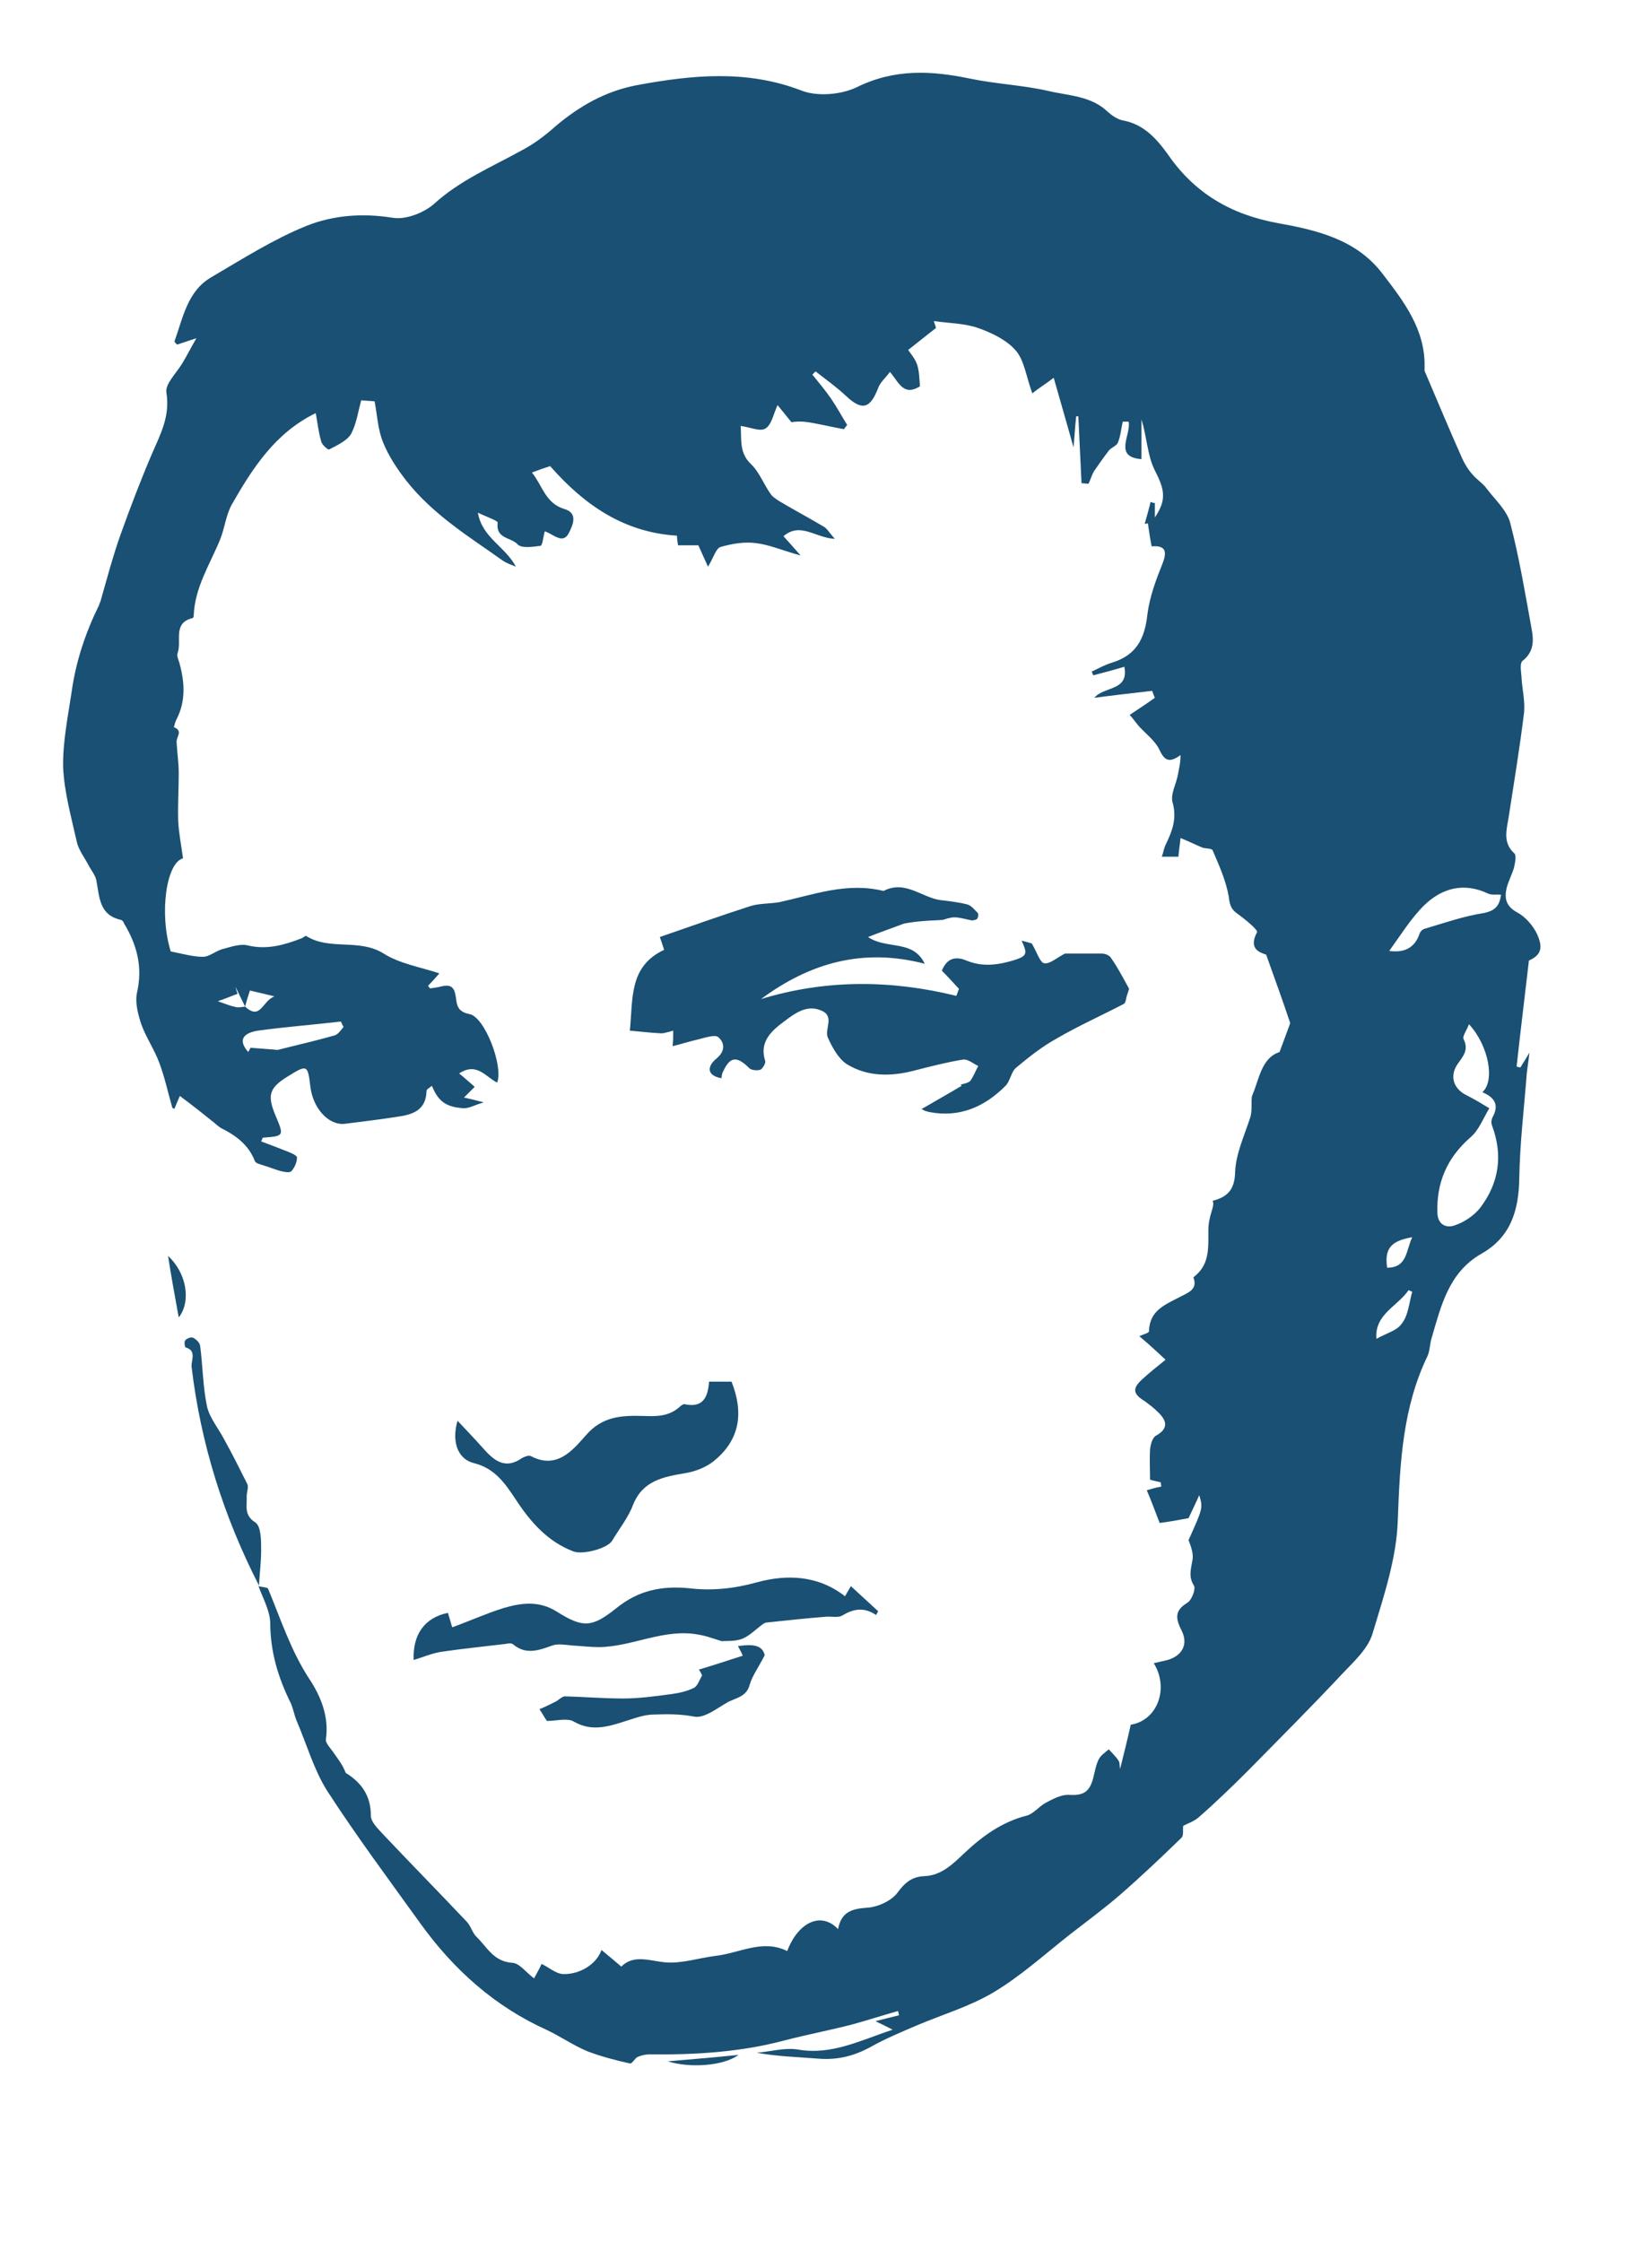 <?xml version="1.0" encoding="utf-8"?>
<!-- Generator: Adobe Illustrator 17.0.0, SVG Export Plug-In . SVG Version: 6.00 Build 0)  -->
<!DOCTYPE svg PUBLIC "-//W3C//DTD SVG 1.1//EN" "http://www.w3.org/Graphics/SVG/1.1/DTD/svg11.dtd">
<svg version="1.1" id="napoleon2" xmlns="http://www.w3.org/2000/svg" xmlns:xlink="http://www.w3.org/1999/xlink" x="0px" y="0px"
	 width="308.7px" height="419px" viewBox="0 0 308.7 419" enable-background="new 0 0 308.7 419" xml:space="preserve">
<g>
	<path fill="#195073" d="M48.3,296.4c0.6,0.2,1.7,0.2,1.8,0.5c2.4,5.8,4.3,11.7,7.8,17c2.1,3.2,3.6,7,3,11.1
		c-0.1,0.7,0.7,1.5,1.2,2.2c0.9,1.3,1.9,2.5,2.5,4.1c2.9,1.8,4.7,4.2,4.7,8c0,1.2,1.4,2.5,2.3,3.5c5.2,5.5,10.5,10.9,15.7,16.4
		c0.7,0.8,1,2,1.7,2.7c2,1.9,3.2,4.7,6.8,4.9c1.3,0.1,2.5,1.8,4,2.9c0.6-1.1,1.2-2.2,1.4-2.7c1.3,0.6,2.6,1.8,4,1.9
		c3.2,0.1,6.3-1.9,7.2-4.5c1.2,1,2.3,1.9,3.7,3.1c2.3-2.3,5.2-1.1,8.1-0.8c3.1,0.3,6.3-0.8,9.5-1.2c4.5-0.5,8.8-3.2,13.4-0.9
		c2.1-5.5,6.4-7.4,9.5-4.1c0.6-3.1,2.4-3.8,5.4-4c2-0.1,4.6-1.3,5.7-2.8c1.4-1.9,2.7-3,5-3.1c3.2-0.1,5.4-2.3,7.5-4.3
		c3.4-3.2,7-5.8,11.6-7c1.3-0.3,2.3-1.7,3.6-2.4c1.3-0.7,2.8-1.5,4.2-1.5c2.7,0.2,4-0.4,4.7-3.2c0.3-1.2,0.5-2.4,1-3.4
		c0.4-0.8,1.2-1.3,1.9-1.9c0.6,0.7,1.3,1.3,1.8,2.1c0.3,0.4,0.2,1.1,0.3,1.6c0.7-2.8,1.4-5.6,2-8.3c5-0.8,7.2-6.8,4.3-11.5
		c0.9-0.2,1.8-0.4,2.6-0.6c2.7-0.8,3.9-2.9,2.6-5.5c-1.1-2.2-1.4-3.7,1.1-5.2c0.8-0.5,1.6-2.6,1.2-3.2c-1-1.6-0.6-2.9-0.3-4.6
		c0.3-1.2-0.2-2.6-0.7-3.9c2.7-6,2.7-6,2-8.4c-0.7,1.6-1.5,3.2-2,4.3c-2.1,0.4-3.8,0.7-5.4,0.9c-0.7-1.8-1.5-4-2.4-6.1
		c0.6-0.2,1.6-0.5,2.7-0.7c0-0.3-0.1-0.5-0.1-0.8c-0.9-0.2-1.8-0.4-2-0.5c0-2-0.1-3.8,0-5.6c0.1-0.9,0.4-2.2,1.1-2.6
		c2.5-1.4,2-2.9,0.3-4.5c-0.7-0.7-1.5-1.3-2.3-1.9c-2.3-1.4-2.5-2.4-0.5-4.2c1.3-1.2,2.7-2.3,4.3-3.6c-1.6-1.5-2.9-2.7-4.2-3.8
		c-0.2-0.2-0.5-0.4-0.7-0.6c0.6-0.3,1.8-0.6,1.8-0.9c0.1-4,3.1-5,5.9-6.5c1.3-0.7,3.3-1.3,2.4-3.6c3-2.3,2.8-5.2,2.8-8.7
		c0-3.1,1.3-4.5,0.8-5.6c2.7-0.7,4.1-2,4.2-5.3c0.1-3.4,1.7-6.8,2.8-10.2c0.5-1.5,0.1-3.4,0.4-4.2c1.3-3,1.7-7,5.1-8.1
		c0.7-1.9,1.3-3.5,2-5.4c-1.2-3.6-2.7-7.8-4.5-12.8c-1.1-0.4-3.4-1-1.7-4.2c0.2-0.4-2.2-2.4-3.6-3.4c-1.3-0.9-1.5-1.7-1.7-3.3
		c-0.5-2.9-1.8-5.8-3-8.6c-0.2-0.4-1.3-0.3-1.9-0.5c-1.2-0.5-2.4-1.1-4.1-1.8c-0.1,1.1-0.3,2.2-0.4,3.5c-0.8,0-1.8,0-3.1,0
		c0.3-0.8,0.4-1.6,0.7-2.2c1.2-2.5,2.2-4.9,1.3-8c-0.4-1.5,0.7-3.4,1-5.1c0.2-1.1,0.5-2.2,0.5-3.7c-2.3,1.7-3.1,0.8-4-1.1
		c-0.8-1.6-2.4-2.8-3.7-4.2c-0.7-0.8-1.3-1.7-1.8-2.2c1.6-1.1,3.2-2.1,4.7-3.2c-0.2-0.4-0.3-0.8-0.5-1.3c-3.5,0.4-7,0.8-10.8,1.3
		c1.8-2.2,6.5-1.2,5.6-5.8c-2,0.6-3.9,1.1-5.8,1.6c-0.1-0.2-0.2-0.5-0.3-0.7c1.3-0.6,2.5-1.3,3.9-1.7c4.4-1.4,6-4.4,6.5-8.9
		c0.4-3.3,1.6-6.5,2.8-9.5c1-2.5,0.5-3.5-2-3.3c-0.3-1.5-0.5-2.9-0.7-4.3c-0.2,0-0.4,0.1-0.6,0.1c0.4-1.4,0.8-2.8,1.1-4.1
		c0.3,0.1,0.5,0.2,0.8,0.2c0,0.8,0,1.6,0,2.7c2.3-3.4,1.8-5.3-0.1-9c-1.3-2.7-1.4-6.1-2.4-9.3c0,2.5,0,4.9,0,7.4
		c-5.3-0.4-1.9-4.5-2.4-7c-0.4,0-0.8,0-1.1,0c-0.3,1.3-0.4,2.7-0.9,3.9c-0.2,0.6-1.2,0.9-1.7,1.5c-1,1.3-1.9,2.6-2.8,3.9
		c-0.4,0.7-0.6,1.5-1,2.3c-0.4,0-0.9-0.1-1.3-0.1c-0.2-4.2-0.4-8.3-0.6-12.5c-0.1,0-0.3,0-0.4,0c-0.2,1.8-0.3,3.7-0.5,5.8
		c-1.3-4.7-2.6-9.1-3.7-13c-1.3,1-2.6,1.8-4,2.9c-1.2-3.3-1.5-6.2-3.1-8c-1.7-2-4.5-3.3-7-4.2c-2.6-0.9-5.5-0.9-8.3-1.3
		c0.1,0.4,0.3,0.8,0.4,1.3c-1.7,1.3-3.4,2.7-5.2,4.1c0.4,0.6,1.3,1.6,1.7,2.8c0.4,1.3,0.4,2.7,0.5,4c-3.1,1.9-3.9-0.7-5.6-2.7
		c-0.8,1.1-1.8,1.9-2.2,3c-1.5,3.9-3,4.3-6,1.5c-1.8-1.7-3.8-3.1-5.7-4.6c-0.2,0.2-0.4,0.4-0.6,0.6c1.2,1.5,2.4,2.9,3.5,4.5
		c1.1,1.6,2,3.3,3,4.9c-0.2,0.3-0.4,0.5-0.6,0.8c-1.7-0.3-3.4-0.7-5-1c-1.5-0.3-3.1-0.6-4.8-0.3c-0.8-1-1.7-2.1-2.6-3.2
		c-0.8,1.7-1.1,3.7-2.3,4.4c-1,0.6-2.9-0.3-4.6-0.5c0.2,2.5-0.3,5,1.9,7.1c1.6,1.5,2.4,3.8,3.7,5.6c0.4,0.6,1.1,1,1.7,1.4
		c2.7,1.6,5.5,3.1,8.2,4.7c0.7,0.4,1.1,1.2,2.1,2.3c-3.7-0.2-6.4-3.2-9.6-0.5c1,1.1,1.8,2,3.2,3.6c-3.3-0.9-5.8-2-8.3-2.3
		c-2.2-0.3-4.5,0.1-6.6,0.7c-0.9,0.2-1.3,1.9-2.4,3.7c-0.7-1.5-1.2-2.7-1.8-4c-1,0-2.3,0-3.8,0c-0.1-0.6-0.2-1.3-0.2-1.8
		c-9.8-0.6-17.2-5.6-23.7-13c-0.2,0.1-0.9,0.3-1.5,0.5c-0.5,0.2-1.1,0.4-1.9,0.7c2,2.5,2.5,5.7,6,6.8c2.5,0.7,1.8,2.7,1,4.3
		c-0.9,2-2.2,1.1-3.5,0.4c-0.5-0.3-1-0.5-1.1-0.5c-0.3,1-0.4,2.6-0.8,2.7c-1.5,0.2-3.6,0.5-4.3-0.3c-1.2-1.3-4.1-1-3.7-4
		c0.1-0.4-2.1-1.1-3.7-1.9c0.8,4.7,5.1,6.3,7.1,10.1c-1-0.4-1.8-0.7-2.4-1.1C88,100.5,81,96.3,75.9,89.8c-1.7-2.2-3.3-4.6-4.3-7.1
		c-1-2.4-1.1-5.1-1.6-7.7c-0.9-0.1-1.7-0.1-2.5-0.2c-0.6,2.2-0.9,4.4-1.9,6.3c-0.8,1.3-2.6,2.1-4.1,2.9c-0.2,0.1-1.4-0.9-1.5-1.6
		c-0.5-1.7-0.7-3.6-1-5.2c-7.6,3.7-11.8,10.3-15.7,17.1c-1.1,2-1.3,4.4-2.2,6.6c-1.9,4.6-4.7,8.9-4.9,14.1c0,0.2-0.1,0.5-0.2,0.5
		c-3.8,0.9-2,4.3-2.8,6.5c-0.2,0.5,0.1,1.2,0.3,1.8c1,3.6,1.3,7.2-0.6,10.8c-0.2,0.4-0.4,1.3-0.4,1.3c1.8,0.7,0.4,1.8,0.5,2.8
		c0.1,1.9,0.4,3.9,0.4,5.8c0,3-0.2,5.9-0.1,8.9c0.1,2.3,0.6,4.7,0.9,7c-3.1,0.8-4.5,10.2-2.3,17.4c2.1,0.4,4.1,1,6,1
		c1.3,0,2.5-1.2,3.9-1.5c1.5-0.4,3.2-1,4.6-0.6c3.5,0.8,6.7-0.1,9.8-1.3c0.4-0.1,0.9-0.6,1-0.5c4.4,2.8,9.9,0.4,14.5,3.3
		c3,1.9,6.8,2.5,10.4,3.7c-0.8,0.9-1.4,1.6-2.1,2.3c0.1,0.2,0.2,0.4,0.4,0.5c0.7-0.1,1.5-0.2,2.2-0.4c1.4-0.3,2.2,0,2.5,1.6
		c0.3,1.4,0,3.1,2.6,3.6c2.9,0.5,6.4,9.8,5.2,12.8c-2.1-1-3.8-3.9-7.1-1.7c1.1,0.9,2.1,1.8,2.9,2.5c-0.7,0.7-1.4,1.4-2,2
		c0.9,0.2,1.8,0.4,3.7,0.9c-1.7,0.5-2.7,1.1-3.7,1.1c-3.4-0.2-4.8-1.3-6-4.2c-0.4,0.4-1,0.6-1,1c-0.1,3.6-2.6,4.4-5.5,4.8
		c-3.2,0.5-6.5,0.9-9.7,1.3c-3,0.4-6-2.8-6.5-6.9c-0.5-4.2-0.6-4.2-4.3-1.9c-3.4,2.1-3.8,3.5-2.2,7.3c1.6,3.8,1.6,3.8-2.4,4.1
		c-0.1,0.2-0.2,0.5-0.3,0.7c1.6,0.6,3.2,1.2,4.7,1.8c0.8,0.3,2,0.8,2,1.2c0,0.9-0.5,2-1.1,2.6c-0.3,0.3-1.4,0.1-2.1-0.1
		c-1-0.3-2-0.7-3-1c-0.6-0.2-1.6-0.4-1.7-0.9c-1.2-3-3.5-4.7-6.3-6.1c-0.5-0.3-0.9-0.7-1.4-1.1c-2-1.6-4-3.2-6.3-4.9
		c-0.6,1.4-0.8,1.9-1,2.4c-0.2-0.1-0.4-0.1-0.4-0.2c-0.8-2.8-1.4-5.6-2.4-8.3c-0.9-2.5-2.5-4.8-3.4-7.3c-0.6-1.8-1.2-4.1-0.8-5.9
		c1.1-4.8,0-8.9-2.4-12.9c-0.1-0.3-0.3-0.6-0.6-0.7c-4.1-0.9-4-4.3-4.6-7.4c-0.2-1-1-1.9-1.5-2.9c-0.8-1.5-1.9-2.9-2.2-4.5
		c-1-4.5-2.3-9.1-2.5-13.7c-0.1-4.7,0.9-9.5,1.6-14.2c0.8-5.7,2.6-11,5.1-16.1c0.1-0.3,0.2-0.6,0.3-0.8c1.2-4.2,2.3-8.4,3.8-12.6
		c1.8-5,3.7-10,5.8-14.9c1.6-3.7,3.4-7,2.7-11.4c-0.3-1.6,1.8-3.6,2.9-5.4c0.8-1.3,1.5-2.7,2.7-4.8c-1.8,0.6-2.7,0.9-3.6,1.2
		c-0.3-0.3-0.5-0.5-0.5-0.6c1.6-4.4,2.4-9.4,6.9-12c5.8-3.4,11.6-7.1,17.8-9.6c5-2,10.5-2.4,16.1-1.5c2.4,0.4,5.7-0.9,7.6-2.5
		c4.9-4.5,10.9-7,16.5-10.1c2.3-1.2,4.4-2.8,6.3-4.5c4.5-3.8,9.4-6.6,15.3-7.7c10.3-1.9,20.4-2.9,30.6,1c3,1.2,7.5,0.8,10.4-0.6
		c7.1-3.5,14-3.1,21.2-1.6c4.8,1,9.8,1.2,14.6,2.3c3.8,0.9,8,0.9,11.1,3.9c0.8,0.7,1.8,1.4,2.8,1.6c3.9,0.7,6.3,3.4,8.4,6.3
		c5,7.3,11.8,11.3,20.6,12.9c7.2,1.3,14.6,3,19.5,9.4c4,5.2,8.1,10.5,7.9,17.6c0,0.2,0,0.4,0,0.6c2.3,5.4,4.6,10.9,7,16.3
		c0.5,1.1,1.1,2.1,1.9,3c0.8,1,2,1.7,2.7,2.7c1.6,2.1,3.8,4.1,4.4,6.4c1.7,6.5,2.8,13.2,4,19.8c0.4,2.1,0.5,4.3-1.7,6
		c-0.5,0.4-0.3,1.8-0.2,2.8c0.1,2.3,0.7,4.6,0.5,6.8c-0.8,6.6-1.9,13.2-2.9,19.7c-0.4,2.4-1.1,4.7,1.1,6.7c0.4,0.4,0.1,1.8-0.1,2.7
		c-0.4,1.3-1.1,2.6-1.4,3.9c-0.4,1.9,0,3.3,2,4.4c1.5,0.8,2.8,2.3,3.6,3.8c1.4,2.9,0.8,4.2-1.4,5.2c-0.8,6.9-1.6,13.4-2.3,19.8
		c0.2,0.1,0.5,0.1,0.7,0.2c0.4-0.7,0.9-1.4,1.7-2.8c-0.2,1.8-0.4,2.9-0.5,3.9c-0.5,6.5-1.3,13.1-1.4,19.6c-0.1,6-1.6,11-7.1,14.1
		c-6.1,3.5-7.5,9.7-9.3,15.8c-0.3,1-0.3,2.2-0.7,3.2c-4.7,9.7-5.2,20-5.6,30.7c-0.2,7.1-2.6,14.2-4.7,21.2c-0.8,2.8-3.4,5.2-5.5,7.4
		c-5.8,6.2-11.8,12.2-17.7,18.2c-3,3-6.1,6-9.3,8.8c-0.9,0.8-2.2,1.2-2.9,1.6c-0.1,0.8,0.1,1.8-0.3,2.2c-3.7,3.6-7.5,7.2-11.4,10.6
		c-3.1,2.7-6.4,5.1-9.6,7.6c-4.7,3.7-9.2,7.8-14.3,10.8c-4.4,2.6-9.5,4.1-14.2,6.1c-2.8,1.2-5.7,2.4-8.4,3.9
		c-3.2,1.8-6.4,2.6-10,2.3c-3.8-0.3-7.6-0.4-11.5-1.1c2.6-0.2,5.2-1,7.7-0.6c6.3,1.1,11.6-1.7,17.7-3.7c-1.1-0.6-1.8-0.9-3.2-1.6
		c1.9-0.5,3.2-0.8,4.4-1.1c-0.1-0.3-0.1-0.6-0.2-0.8c-2.8,0.8-5.6,1.7-8.5,2.5c-4.2,1.1-8.5,1.9-12.7,3c-8.3,2.2-16.7,2.7-25.2,2.6
		c-0.8,0-1.6,0.2-2.3,0.5c-0.5,0.3-1,1.3-1.4,1.2c-2.7-0.6-5.4-1.3-8-2.3c-2.6-1.1-4.9-2.7-7.4-3.9c-9.8-4.4-17.5-11.3-23.7-19.9
		c-5.9-8.2-12-16.4-17.5-24.9c-2.5-4-3.8-8.7-5.7-13.1c-0.4-1-0.6-2.1-1-3.1c-2.4-4.8-3.9-9.7-3.9-15.2
		C50.4,300.9,49.1,298.6,48.3,296.4L48.3,296.4z M45.8,188.1c2.9,2.7,3.2-1.1,5.5-1.9c-2-0.5-3.3-0.8-4.6-1.1
		C46.3,186.3,46,187.3,45.8,188.1c-0.6-1.2-1.2-2.5-1.8-3.7c0.1,0.4,0.2,0.8,0.4,1.3c-1.3,0.5-2.5,1-3.7,1.4
		c1.4,0.5,2.4,0.9,3.4,1.1C44.6,188.3,45.2,188.2,45.8,188.1z M278.3,207.1c-1.2,2-2,4.2-3.6,5.5c-4.3,3.8-6.3,8.4-6.1,14.1
		c0.1,2.3,1.8,2.8,3.2,2.3c1.8-0.6,3.6-1.8,4.8-3.3c3.5-4.6,4.3-9.8,2.2-15.4c-0.2-0.5-0.1-1.2,0.2-1.7c1.2-2.3,0.1-3.6-2-4.5
		c2.4-2.1,1.2-8.7-2.5-12.7c-0.4,1.1-1.3,2.3-1,2.8c1,2-0.1,3.2-1.1,4.6c-1.6,2.3-0.8,4.7,1.7,5.9
		C275.5,205.4,276.8,206.2,278.3,207.1z M280.5,167.2c-0.9-0.1-1.7,0.1-2.4-0.2c-4.6-2.2-8.7-1-12,2.2c-2.5,2.5-4.4,5.6-6.5,8.5
		c2.9,0.4,4.8-0.6,5.7-3.3c0.1-0.3,0.5-0.7,0.8-0.8c3.7-1.1,7.4-2.4,11.3-3C279.6,170.1,280.2,169.1,280.5,167.2z M46.4,196.6
		c0.1-0.3,0.3-0.5,0.4-0.8c1.3,0.1,2.6,0.2,3.9,0.3c0.4,0,0.8,0.1,1.2,0.1c3.5-0.9,7.1-1.7,10.6-2.7c0.7-0.2,1.2-1,1.7-1.6
		c-0.2-0.3-0.3-0.6-0.5-1c-5.2,0.6-10.4,1-15.5,1.7C45.1,193.1,44.6,194.6,46.4,196.6z M263.9,241.4c-0.2-0.1-0.4-0.2-0.7-0.3
		c-2,3-6.4,4.5-6,9.1c1.7-1,3.8-1.5,4.7-2.8C263.2,245.8,263.3,243.4,263.9,241.4z M263.9,231.2c-4,0.7-5.2,2.1-4.7,5.7
		C263,236.9,262.7,233.7,263.9,231.2z"/>
	<path fill="#195073" d="M172.8,180.1c-11.5-3-21.4-0.2-30.6,6.6c12.1-3.7,24.3-3.6,36.5-0.6c0.2-0.4,0.3-0.9,0.5-1.3
		c-1-1.1-2-2.2-3.2-3.4c0.8-2,2.2-2.9,4.6-1.9c3.1,1.3,6.2,0.8,9.3-0.2c2-0.7,2.1-1.2,1-3.5c1,0.2,1.8,0.5,1.9,0.5
		c1,1.7,1.5,3.5,2.3,3.7c1.1,0.2,2.3-1,3.9-1.8c1.9,0,4.4,0,6.9,0c0.6,0,1.4,0.3,1.7,0.8c1.2,1.7,2.2,3.6,3.4,5.8
		c0-0.1-0.2,0.6-0.4,1.2c-0.2,0.5-0.2,1.4-0.6,1.6c-4.2,2.2-8.5,4.1-12.6,6.5c-2.7,1.5-5.1,3.4-7.5,5.4c-1,0.8-1.1,2.6-2.1,3.5
		c-3.9,3.9-8.6,5.9-14.2,4.8c-0.4-0.1-0.8-0.2-1.1-0.4c-0.3-0.1-0.5-0.4-0.2-0.2c2.4-1.4,4.9-2.8,7.4-4.3c-0.1-0.1-0.1-0.1-0.2-0.2
		c0.6-0.2,1.4-0.3,1.8-0.7c0.6-0.8,1-1.9,1.5-2.8c-0.9-0.4-1.9-1.3-2.8-1.2c-3.1,0.5-6.2,1.3-9.3,2.1c-4.3,1.1-8.6,1.1-12.4-1.2
		c-1.6-1-2.8-3.2-3.6-5c-0.7-1.5,1.3-3.9-1.1-5c-2.8-1.3-5.1,0.5-7.1,2c-2.3,1.7-4.7,3.8-3.5,7.4c0.1,0.4-0.5,1.4-0.9,1.6
		c-0.6,0.2-1.7,0.1-2.1-0.3c-2.3-2.3-3.6-2.2-4.9,0.7c-0.2,0.3-0.2,0.7-0.3,1.2c-3-0.6-2.5-2.4-0.9-3.7c1.7-1.4,1.5-3,0.3-4
		c-0.6-0.5-2.4,0.1-3.6,0.4c-1.7,0.4-3.3,0.9-4.9,1.3c0.1-1.1,0.1-2,0.1-2.9c-0.8,0.2-1.6,0.5-2.3,0.5c-1.9-0.1-3.7-0.3-5.8-0.5
		c0.6-6-0.2-12,6.4-15.1c-0.2-0.7-0.5-1.5-0.8-2.4c5.8-2,11.4-4,17-5.8c1.7-0.5,3.5-0.4,5.3-0.7c6.4-1.4,12.7-3.8,19.5-2.1
		c4-2.1,7.1,1.2,10.6,1.7c1.7,0.2,3.4,0.4,5,0.8c0.8,0.2,1.4,1,2,1.6c0.2,0.2,0.1,0.8-0.1,1.1c-0.2,0.2-0.7,0.3-1,0.3
		c-3.2-0.7-3.2-0.8-5.4-0.1c-1.1,0.1-2.3,0.1-3.4,0.2c-1.5,0.1-2.9,0.3-3.9,0.5c-2.4,0.9-4.4,1.6-6.7,2.5
		C165.7,177.5,170.6,175.5,172.8,180.1z"/>
	<path fill="#195073" d="M132.5,258.2c1.5,0,2.8,0,4.2,0c2.3,5.8,1.6,10.9-3.4,14.9c-1.4,1.1-3.4,1.9-5.3,2.2
		c-4.1,0.7-7.9,1.4-9.7,5.9c-0.9,2.4-2.6,4.5-3.9,6.7c-0.9,1.5-5.6,2.7-7.3,2c-4.7-1.8-7.9-5.4-10.6-9.5c-2-3-3.9-6-8-7
		c-3.1-0.8-4.1-4.2-3-7.9c1.8,1.9,3.4,3.6,5.1,5.5c2,2.2,4,3.5,6.9,1.5c0.5-0.3,1.3-0.6,1.7-0.4c4.9,2.6,7.9-1.2,10.3-3.9
		c3.1-3.6,6.8-3.7,10.7-3.6c2.5,0.1,4.7,0.1,6.7-1.6c0.3-0.3,0.7-0.6,1-0.6C131.5,263.2,132.3,260.9,132.5,258.2z"/>
	<path fill="#195073" d="M83.7,301.4c0.2,0.7,0.4,1.3,0.8,2.7c3.3-1.2,6.4-2.6,9.6-3.6c3.4-1,6.7-1.4,10,0.7
		c4.9,3.1,6.6,2.9,11.1-0.7c4.1-3.3,8.4-4.2,13.6-3.7c4.1,0.5,8.3,0.1,12.6-1.1c5.5-1.5,11.4-1.4,16.5,2.6c0.4-0.7,0.7-1.2,1.1-1.9
		c1.8,1.7,3.5,3.2,5.1,4.7c-0.1,0.2-0.3,0.5-0.4,0.7c-2.2-1.5-4.2-1.2-6.3,0.1c-0.7,0.4-1.8,0.2-2.8,0.2c-3.8,0.3-7.6,0.7-11.3,1.1
		c-0.2,0-0.4,0.1-0.6,0.2c-1.3,0.9-2.5,2.2-3.9,2.8c-1.4,0.6-3.2,0.4-3.9,0.5c-1.9-0.6-3-1-4.2-1.2c-6.5-1.3-12.4,2.2-18.7,2.3
		c-1.7,0-3.3-0.2-5-0.3c-1.3-0.1-2.7-0.4-3.8,0c-2.5,0.9-4.9,1.8-7.3-0.2c-0.3-0.3-1-0.2-1.4-0.1c-4.1,0.5-8.2,0.9-12.2,1.5
		c-1.7,0.3-3.3,1-5,1.5C77.1,305.5,79.3,302.3,83.7,301.4z"/>
	<path fill="#195073" d="M130.6,312c2.7-0.8,5.4-1.7,8.2-2.6c-0.3-0.7-0.6-1.2-0.9-1.8c2.4-0.3,4.5-0.4,5,1.7
		c-1.1,2.2-2.3,3.8-2.8,5.5c-0.6,2.4-2.8,2.5-4.3,3.4c-1.9,1.1-4.2,2.9-6,2.6c-2.6-0.5-5-0.5-7.6-0.4c-1.5,0-3.1,0.5-4.6,1
		c-3.5,1.1-6.8,2.4-10.4,0.3c-1.2-0.7-3.3-0.1-5-0.1c-0.5-0.7-0.9-1.5-1.4-2.2c1-0.4,2-0.9,3-1.4c0.6-0.3,1.2-1,1.8-1
		c3.6,0.1,7.2,0.4,10.8,0.4c3,0,5.9-0.4,8.9-0.8c1.5-0.2,3-0.5,4.4-1.2c0.7-0.4,1-1.5,1.5-2.3C131,312.6,130.8,312.3,130.6,312z"/>
	<path fill="#195073" d="M48.4,296.3c-6.6-12.9-10.9-26.5-12.6-40.9c-0.1-1.2,1-3-1.1-3.6c-0.2-0.1-0.3-1.1-0.1-1.3
		c0.3-0.4,1.1-0.7,1.5-0.5c0.6,0.3,1.2,0.9,1.3,1.5c0.5,3.8,0.5,7.7,1.3,11.4c0.5,2.1,2.1,4,3.2,6.1c1.5,2.7,2.9,5.5,4.3,8.3
		c0.3,0.6-0.1,1.5-0.1,2.3c0.1,1.7-0.6,3.5,1.6,4.9c1.1,0.7,1.1,3.4,1.1,5.2C48.8,291.9,48.5,294.1,48.4,296.3
		C48.3,296.4,48.4,296.3,48.4,296.3z"/>
	<path fill="#195073" d="M33.4,246.2c-0.7-3.8-1.4-7.7-2-11.5C34.8,237.8,35.8,243.1,33.4,246.2z"/>
	<path fill="#195073" d="M124.8,385.2c4.5-0.4,8.5-0.7,13.2-1.2C135.2,386.1,128.8,386.5,124.8,385.2z"/>
</g>
</svg>

